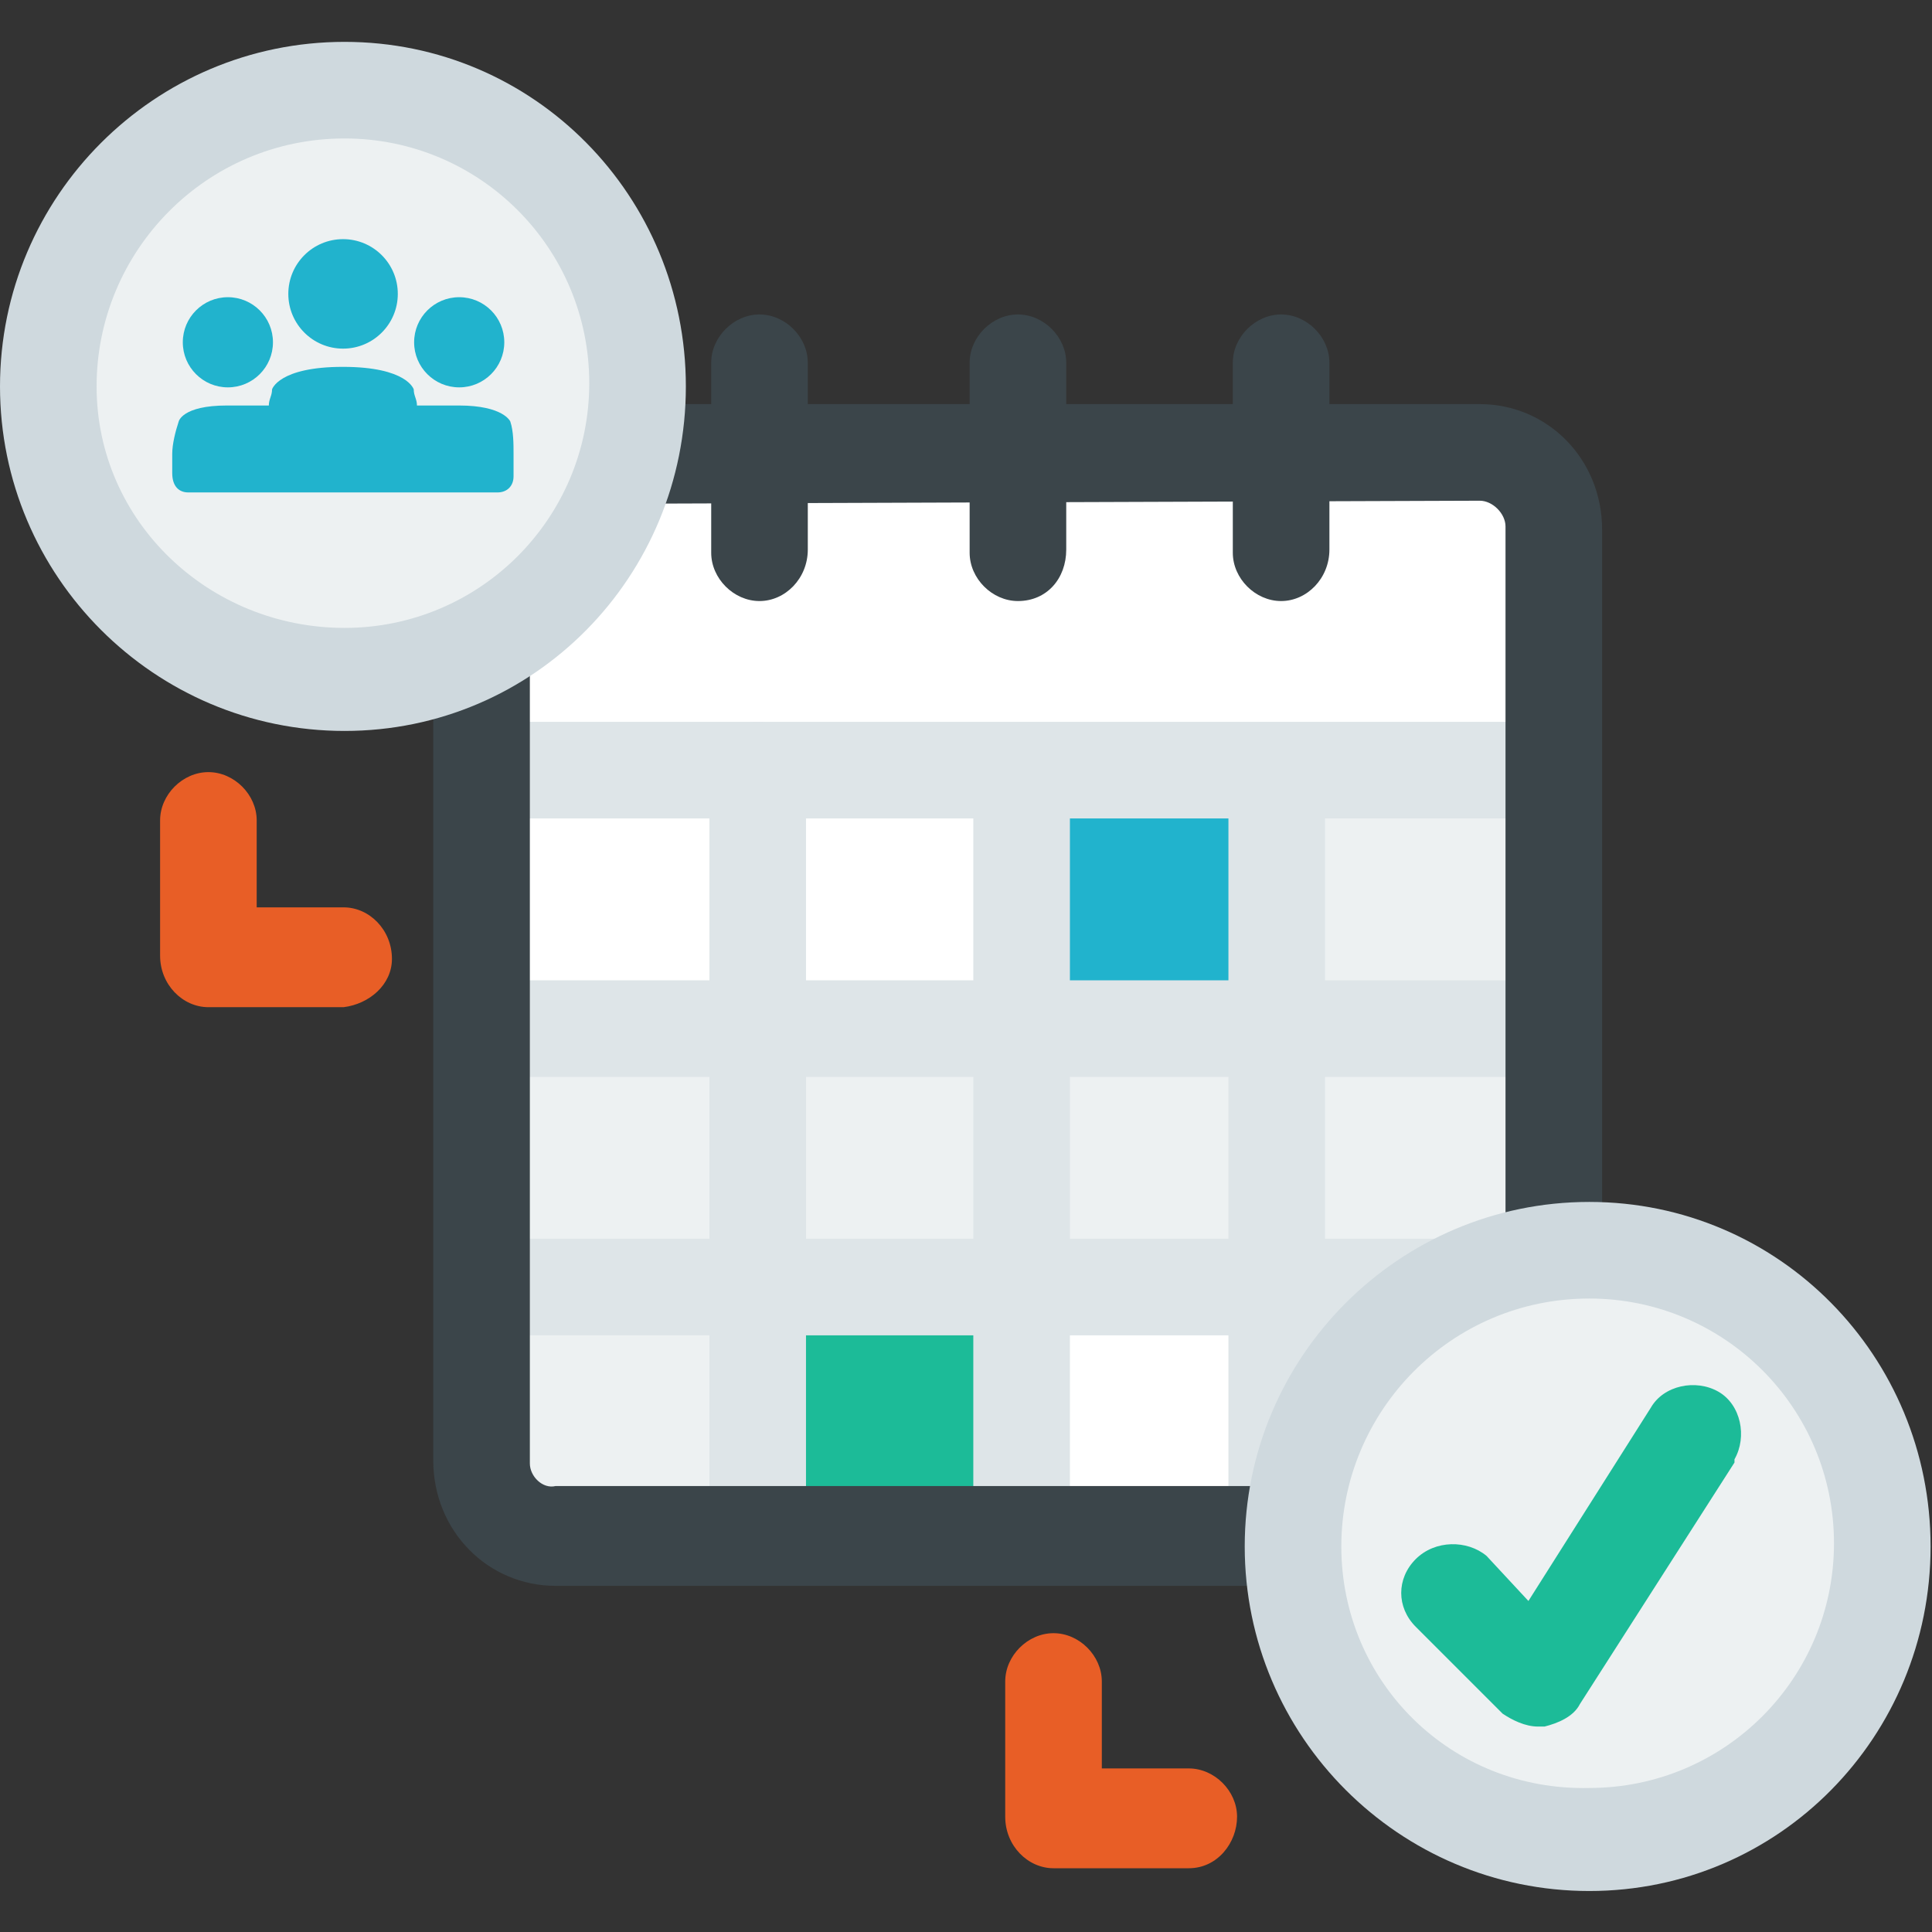 <svg enable-background="new 0 0 60 60" viewBox="0 0 60 60" xmlns="http://www.w3.org/2000/svg"><rect x="0" y="0" width="60" height="60" fill="#333333" stroke="none"/><path d="m23.303 39.775h7.8v7.8h-7.8z" fill="#e85e26"/><path d="m31.611 23.722h7.8v7.8h-7.8z" fill="#21b3cd"/><path d="m14.974 22.679h33v24.3h-33z" fill="#fff"/><path d="m26.1 1.3h6.5v15.9h-23.9l-.4 7.3-8.3-1.1v-14.6h24.8v-6.1z" fill="#edf1f2" transform="translate(14.731 23.173)"/><path d="m24.135 40.802h6.7v5.8h-6.7z" fill="#1cbb98"/><path d="m32.377 24.983h6.7v5.8h-6.7z" fill="#21b3cd"/><path d="m14.974 14.465h33v9.4h-33z" fill="#fff"/><g fill="#dee5e8" transform="translate(13.911 21.117)"><path d="m34 4.3h-32.5c-.8 0-1.5-.7-1.5-1.5s.7-1.5 1.5-1.5h32.5c.8 0 1.5.7 1.5 1.6-.1.8-.7 1.4-1.5 1.4z"/><path d="m34 4.3h-32.5c-.8 0-1.5-.7-1.5-1.5s.7-1.5 1.5-1.5h32.5c.8 0 1.5.7 1.5 1.6-.1.8-.7 1.4-1.5 1.4z" transform="translate(0 8.027)"/><path d="m34 4.3h-32.5c-.8 0-1.5-.6-1.5-1.5s.7-1.5 1.5-1.5h32.5c.8 0 1.5.7 1.5 1.5s-.7 1.5-1.5 1.5z" transform="translate(0 16.054)"/><path d="m1.5 28c-.8 0-1.5-.6-1.5-1.5v-23.7c0-.8.7-1.5 1.5-1.5s1.5.7 1.5 1.5v23.7c0 .9-.7 1.5-1.5 1.5z" transform="translate(8.12)"/><path d="m1.5 28c-.8 0-1.5-.6-1.5-1.5v-23.7c0-.8.7-1.5 1.6-1.4.8 0 1.4.6 1.4 1.4v23.7c0 .9-.7 1.5-1.5 1.5z" transform="translate(16.316)"/><path d="m1.5 28c-.8 0-1.5-.6-1.5-1.5v-23.7c0-.8.7-1.5 1.6-1.4.8 0 1.4.6 1.4 1.4v23.7c0 .9-.7 1.5-1.5 1.5z" transform="translate(24.239)"/></g><g fill="#3b454a"><path d="m32.5 4.3c.4 0 .8.4.8.8v29c0 .4-.4.8-.8.8h-28.7c-.4.1-.8-.3-.8-.7v-29c0-.4.4-.8.8-.8zm0-3h-28.7c-2.1 0-3.8 1.7-3.8 3.8v29c0 2.2 1.7 3.9 3.8 3.9h28.7c2.1 0 3.8-1.7 3.8-3.8v-29c0-2.2-1.7-3.9-3.8-3.9z" transform="translate(13.455 11.25)"/><path d="m1.5 10.2c-.8 0-1.5-.7-1.5-1.5v-5.9c0-.8.7-1.5 1.5-1.5s1.5.7 1.5 1.5v5.8c0 .9-.7 1.6-1.5 1.6z" transform="translate(22.087 8.466)"/><path d="m1.5 10.2c-.8 0-1.5-.7-1.5-1.5v-5.9c0-.8.7-1.5 1.5-1.5s1.5.7 1.5 1.5v5.8c0 .9-.6 1.6-1.5 1.6z" transform="translate(30.113 8.466)"/><path d="m1.5 10.2c-.8 0-1.5-.7-1.5-1.5v-5.9c0-.8.7-1.5 1.5-1.5s1.5.7 1.5 1.5v5.8c0 .9-.7 1.6-1.5 1.6z" transform="translate(38.286 8.466)"/></g><path d="m5.7 8.6h-4.2c-.8 0-1.5-.7-1.5-1.6v-4.2c0-.8.7-1.5 1.5-1.5s1.5.7 1.5 1.5v2.7h2.7c.8 0 1.5.7 1.5 1.6 0 .8-.7 1.4-1.5 1.5z" fill="#e85e26" transform="translate(4.972 22.679)"/><path d="m5.7 8.6h-4.2c-.8 0-1.5-.7-1.5-1.6v-4.2c0-.8.7-1.5 1.5-1.5s1.5.7 1.5 1.5v2.7h2.7c.8 0 1.5.7 1.5 1.5s-.6 1.6-1.5 1.6z" fill="#e85e26" transform="translate(31.218 49.42)"/><g><circle cx="10.712" cy="12.012" fill="#edf1f2" r="9.2"/><path d="m10.7 4.3c4.2 0 7.6 3.4 7.6 7.6s-3.4 7.6-7.6 7.6-7.7-3.3-7.7-7.5 3.4-7.7 7.7-7.7m0-3c-5.9 0-10.7 4.8-10.7 10.7s4.8 10.7 10.7 10.7 10.6-4.8 10.6-10.7c0-5.9-4.7-10.7-10.6-10.7z" fill="#cfd9de"/><g fill="#21b3cd"><path d="m10.5 3s-.2-.5-1.6-.5h-1.3c0-.2-.1-.3-.1-.5 0 0-.2-.7-2.2-.7s-2.2.7-2.2.7c0 .2-.1.3-.1.5h-1.3c-1.4 0-1.5.5-1.5.5-.1.3-.2.7-.2 1v.6c0 .4.2.6.5.6h9.6c.3 0 .5-.2.5-.5v-.7c0-.3 0-.7-.1-1z" transform="translate(5.349 10.093)"/><circle cx="10.654" cy="9.127" r="1.7"/><circle cx="14.261" cy="10.63" r="1.4"/><circle cx="7.077" cy="10.63" r="1.4"/></g></g><g transform="translate(38.656 36.027)"><path d="m9.2 19.6c-5.1 0-9.2-4.1-9.2-9.2s4.1-9.2 9.2-9.2 9.2 4.1 9.2 9.2c-.1 5.1-4.2 9.2-9.2 9.2z" fill="#edf1f2" transform="translate(1.512 1.513)"/><path d="m10.7 4.3c4.2 0 7.6 3.4 7.6 7.6s-3.4 7.6-7.6 7.6c-4.3.1-7.7-3.3-7.7-7.5s3.4-7.7 7.7-7.7zm0-3c-5.9 0-10.7 4.8-10.7 10.7s4.8 10.7 10.7 10.7 10.6-4.8 10.6-10.7c0-5.9-4.7-10.7-10.6-10.7z" fill="#cfd9de"/><path d="m4.2 11.9c-.4 0-.8-.2-1.1-.4l-2.7-2.7c-.6-.6-.6-1.5 0-2.1s1.6-.6 2.2-.1l1.3 1.4 3.8-6c.4-.7 1.4-.9 2.1-.5s.9 1.4.5 2.1v.1l-4.8 7.5c-.2.4-.7.6-1.1.7-.1 0-.2 0-.2 0z" fill="#1cbb98" transform="translate(4.91 5.693)"/></g></svg>